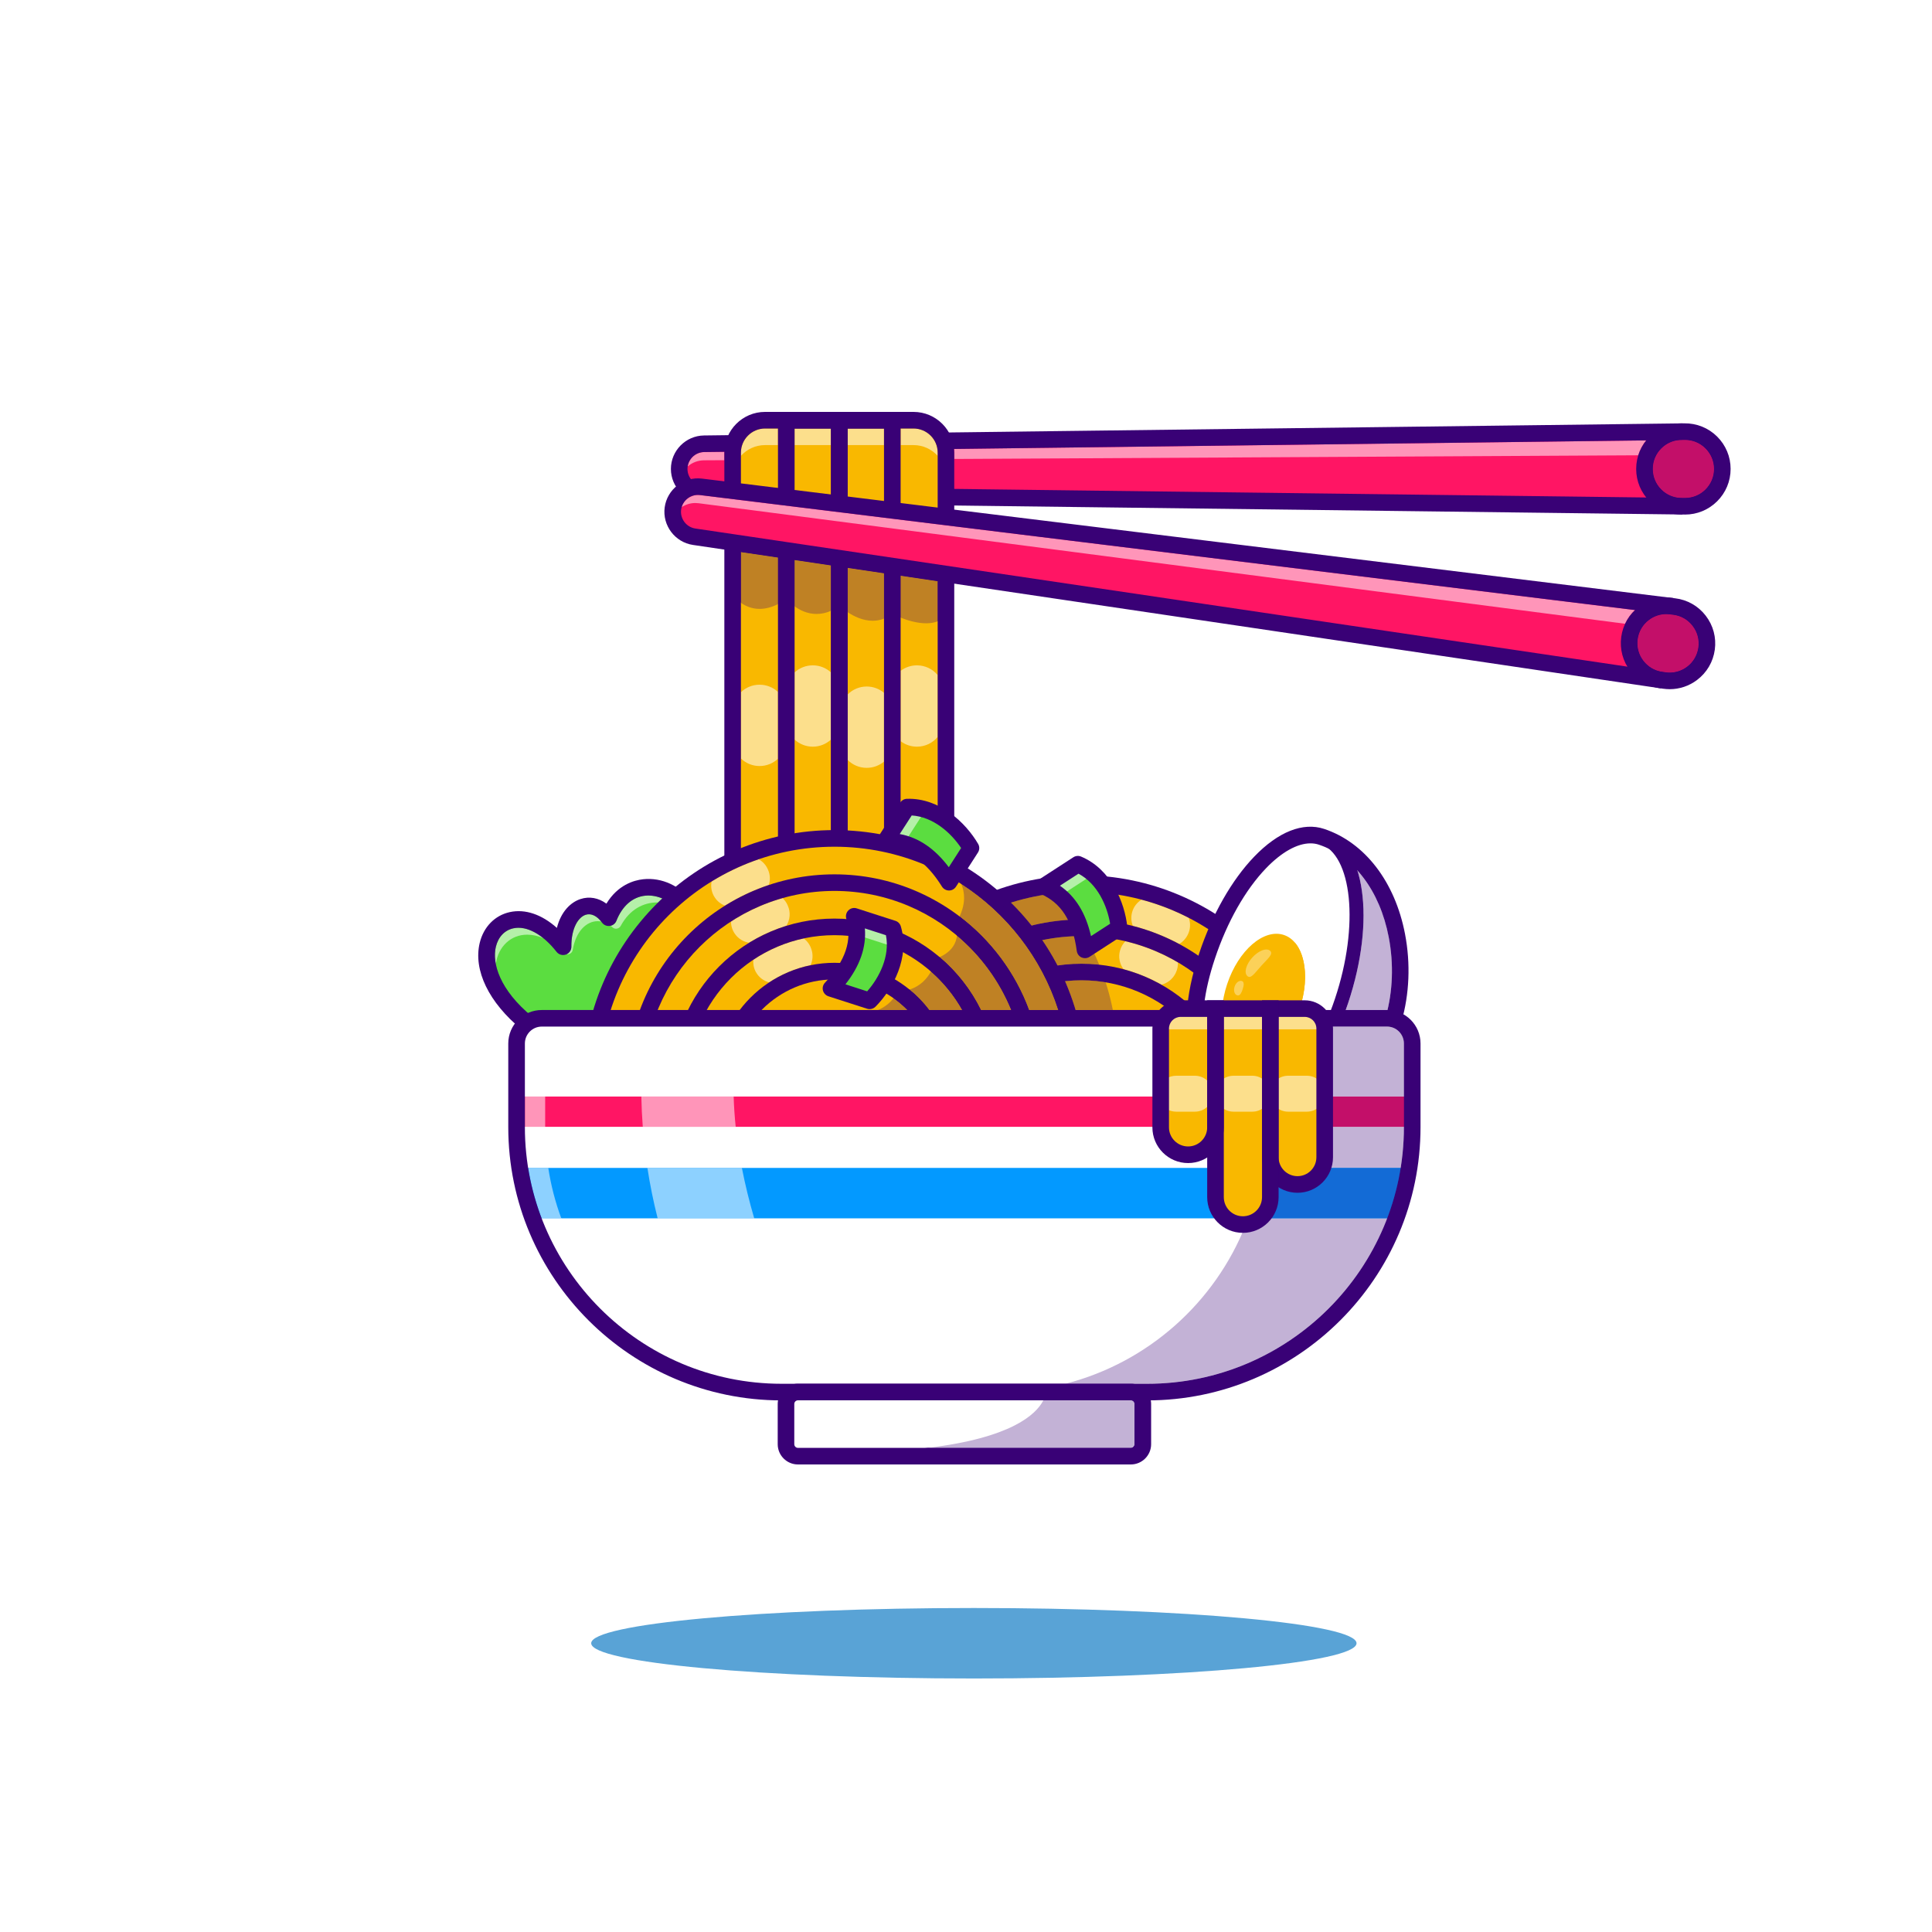 <svg width="50" height="50" viewBox="0 0 50 50" fill="none" xmlns="http://www.w3.org/2000/svg">
<path d="M0 50H50V5.7742e-06H0V50Z" fill="white"/>
<path d="M17.738 23.474C18.291 27.155 16.717 27.866 13.639 26.478C11.442 24.68 13.172 22.713 14.572 24.501C14.563 23.483 15.306 23.137 15.753 23.751C16.179 22.672 17.291 22.82 17.738 23.474" fill="#5BDD40"/>
<path d="M12.832 24.947C12.799 24.779 12.803 24.628 12.833 24.503C12.894 24.248 13.059 24.074 13.285 24.025C13.328 24.015 13.373 24.011 13.418 24.011C13.623 24.011 13.847 24.106 14.064 24.282C13.918 24.219 13.777 24.189 13.645 24.189C13.222 24.189 12.896 24.492 12.832 24.947V24.947ZM14.687 24.697C14.679 24.697 14.672 24.697 14.665 24.695C14.74 24.66 14.788 24.584 14.787 24.5C14.783 24.015 14.969 23.737 15.155 23.675C15.184 23.666 15.212 23.661 15.241 23.661C15.35 23.661 15.46 23.726 15.558 23.848C15.528 23.842 15.498 23.84 15.468 23.84C15.177 23.84 14.903 24.102 14.823 24.58C14.811 24.653 14.75 24.697 14.687 24.697ZM15.942 24.035C15.911 24.035 15.879 24.024 15.853 24.001C15.836 23.986 15.819 23.972 15.802 23.959C15.87 23.943 15.927 23.895 15.953 23.829C16.104 23.448 16.366 23.218 16.69 23.181C16.72 23.178 16.75 23.177 16.781 23.177C16.902 23.177 17.025 23.203 17.14 23.252C17.104 23.286 17.068 23.32 17.032 23.355C17.024 23.355 17.016 23.355 17.008 23.355C16.653 23.355 16.295 23.534 16.064 23.963C16.039 24.01 15.991 24.035 15.942 24.035" fill="#B5F0A9"/>
<path d="M13.639 26.693C13.591 26.693 13.543 26.677 13.503 26.644C12.652 25.948 12.245 25.109 12.415 24.402C12.515 23.988 12.806 23.69 13.194 23.605C13.594 23.518 14.022 23.666 14.412 24.014C14.521 23.584 14.776 23.348 15.021 23.268C15.252 23.191 15.489 23.236 15.694 23.386C15.988 22.903 16.401 22.782 16.642 22.755C17.13 22.7 17.63 22.935 17.916 23.353C17.983 23.451 17.958 23.584 17.86 23.651C17.762 23.718 17.629 23.693 17.561 23.595C17.367 23.311 17.017 23.145 16.69 23.181C16.366 23.218 16.104 23.448 15.953 23.829C15.924 23.902 15.858 23.953 15.78 23.963C15.703 23.973 15.626 23.94 15.58 23.877C15.452 23.702 15.298 23.628 15.155 23.675C14.969 23.737 14.783 24.015 14.787 24.5C14.788 24.591 14.73 24.674 14.644 24.704C14.557 24.734 14.461 24.706 14.404 24.634C14.047 24.178 13.629 23.95 13.285 24.025C13.059 24.074 12.894 24.248 12.833 24.503C12.732 24.922 12.927 25.617 13.775 26.312C13.867 26.387 13.88 26.522 13.805 26.614C13.763 26.666 13.701 26.693 13.639 26.693" fill="#390176"/>
<path d="M43.596 13.102L18.221 12.788C17.865 12.784 17.578 12.493 17.578 12.136C17.578 11.779 17.865 11.489 18.221 11.485L43.596 11.171C44.134 11.164 44.574 11.598 44.574 12.136C44.574 12.674 44.134 13.109 43.596 13.102Z" fill="#FF1564"/>
<path d="M17.797 12.072C17.828 11.864 18.008 11.701 18.224 11.699L18.745 11.692C18.745 11.7 18.745 11.707 18.745 11.714V11.91L18.22 11.913C18.058 11.914 17.911 11.973 17.797 12.072V12.072ZM24.696 11.878V11.714C24.696 11.682 24.695 11.65 24.692 11.619L42.604 11.397C42.511 11.513 42.441 11.644 42.397 11.783L24.696 11.878" fill="#FF95B9"/>
<path d="M43.598 12.887C43.602 12.887 43.605 12.887 43.608 12.887C43.807 12.887 43.994 12.811 44.135 12.671C44.279 12.528 44.359 12.339 44.359 12.136C44.359 11.934 44.279 11.744 44.135 11.602C43.994 11.462 43.807 11.385 43.608 11.385C43.605 11.385 43.602 11.385 43.598 11.385L18.224 11.699C17.986 11.702 17.792 11.898 17.792 12.136C17.792 12.374 17.986 12.57 18.224 12.573L43.598 12.887V12.887ZM43.608 13.317C43.603 13.317 43.598 13.316 43.593 13.316L18.219 13.003C17.747 12.997 17.363 12.608 17.363 12.136C17.363 11.664 17.747 11.276 18.219 11.27L43.593 10.956C43.909 10.952 44.211 11.073 44.437 11.296C44.663 11.52 44.788 11.818 44.788 12.136C44.788 12.454 44.663 12.752 44.437 12.976C44.214 13.196 43.92 13.317 43.608 13.317Z" fill="#390176"/>
<path d="M43.524 13.317C43.212 13.317 42.918 13.196 42.695 12.976C42.469 12.752 42.344 12.454 42.344 12.136C42.344 11.818 42.469 11.52 42.695 11.296C42.922 11.073 43.223 10.952 43.539 10.956L43.534 11.385C43.33 11.383 43.141 11.46 42.997 11.602C42.853 11.744 42.774 11.934 42.774 12.136C42.774 12.339 42.853 12.528 42.997 12.671C43.139 12.81 43.326 12.887 43.524 12.887C43.528 12.887 43.531 12.887 43.534 12.887L43.539 13.316C43.534 13.316 43.529 13.317 43.524 13.317Z" fill="#390176"/>
<path d="M43.608 12.887C43.605 12.887 43.601 12.887 43.598 12.887L43.475 12.886C43.295 12.874 43.127 12.799 42.997 12.671C42.853 12.528 42.773 12.339 42.773 12.136C42.773 11.934 42.853 11.744 42.997 11.602C43.127 11.474 43.293 11.398 43.474 11.387L43.598 11.385C43.601 11.385 43.605 11.385 43.608 11.385C43.807 11.385 43.994 11.462 44.135 11.602C44.279 11.744 44.359 11.934 44.359 12.136C44.359 12.339 44.279 12.528 44.135 12.671C43.994 12.811 43.807 12.887 43.608 12.887" fill="#C30F69"/>
<path d="M43.536 13.102L43.534 12.887C43.531 12.887 43.528 12.887 43.524 12.887C43.508 12.887 43.491 12.887 43.475 12.886L43.598 12.887C43.602 12.887 43.605 12.887 43.608 12.887C43.807 12.887 43.994 12.811 44.135 12.671C44.279 12.528 44.359 12.339 44.359 12.136C44.359 11.934 44.279 11.744 44.135 11.602C43.994 11.462 43.807 11.385 43.608 11.385C43.605 11.385 43.602 11.385 43.598 11.385L43.474 11.387C43.491 11.386 43.507 11.385 43.524 11.385C43.527 11.385 43.531 11.385 43.534 11.385L43.536 11.17C44.9 11.17 44.9 13.102 43.536 13.102Z" fill="#390176"/>
<path d="M43.525 13.102C42.992 13.102 42.559 12.67 42.559 12.136C42.559 11.602 42.992 11.171 43.525 11.171C43.529 11.171 43.533 11.171 43.537 11.171L43.534 11.385C43.531 11.385 43.527 11.385 43.524 11.385C43.507 11.385 43.491 11.386 43.474 11.387C43.293 11.399 43.127 11.474 42.997 11.602C42.853 11.744 42.774 11.934 42.774 12.136C42.774 12.339 42.853 12.528 42.997 12.671C43.127 12.799 43.295 12.874 43.475 12.886C43.492 12.887 43.508 12.887 43.525 12.887C43.528 12.887 43.531 12.887 43.534 12.887L43.537 13.102C43.533 13.102 43.529 13.102 43.525 13.102" fill="#390176"/>
<path d="M19.799 10.875H23.642C24.106 10.875 24.481 11.251 24.481 11.714V28.058C24.481 28.521 24.106 28.897 23.642 28.897H19.799C19.336 28.897 18.96 28.521 18.96 28.058V11.714C18.96 11.251 19.336 10.875 19.799 10.875Z" fill="#F9B800"/>
<path d="M19.658 19.825C19.47 19.825 19.3 19.751 19.175 19.63V17.914C19.3 17.794 19.47 17.72 19.658 17.72C19.842 17.72 20.009 17.791 20.134 17.907V19.637C20.009 19.753 19.842 19.825 19.658 19.825" fill="#FCDF8C"/>
<path d="M21.035 19.324C20.853 19.324 20.688 19.254 20.564 19.14V17.402C20.688 17.288 20.853 17.219 21.035 17.219C21.216 17.219 21.382 17.288 21.506 17.402V19.14C21.382 19.254 21.216 19.324 21.035 19.324Z" fill="#FCDF8C"/>
<path d="M22.43 19.872C22.237 19.872 22.062 19.794 21.936 19.666V17.973C22.062 17.846 22.237 17.767 22.43 17.767C22.601 17.767 22.757 17.828 22.878 17.93V19.71C22.757 19.811 22.601 19.872 22.43 19.872" fill="#FCDF8C"/>
<path d="M23.73 19.324C23.572 19.324 23.425 19.271 23.308 19.181V17.361C23.425 17.272 23.572 17.219 23.73 17.219C23.946 17.219 24.139 17.317 24.267 17.471V19.072C24.139 19.226 23.946 19.324 23.73 19.324" fill="#FCDF8C"/>
<path d="M19.175 11.798V11.714C19.175 11.37 19.455 11.09 19.799 11.09H20.134V11.519H19.8C19.551 11.519 19.328 11.627 19.175 11.798ZM24.267 11.798C24.113 11.627 23.89 11.519 23.642 11.519H23.308V11.09H23.642C23.987 11.09 24.267 11.37 24.267 11.714V11.798ZM22.878 11.519H21.936V11.09H22.878V11.519ZM21.506 11.519H20.564V11.09H21.506V11.519Z" fill="#FCDF8C"/>
<path d="M19.799 11.09C19.455 11.09 19.175 11.37 19.175 11.714V28.058C19.175 28.402 19.455 28.682 19.799 28.682H23.642C23.987 28.682 24.267 28.402 24.267 28.058V11.714C24.267 11.37 23.987 11.09 23.642 11.09H19.799ZM23.642 29.112H19.799C19.218 29.112 18.746 28.639 18.746 28.058V11.714C18.746 11.133 19.218 10.66 19.799 10.66H23.642C24.224 10.66 24.696 11.133 24.696 11.714V28.058C24.696 28.639 24.224 29.112 23.642 29.112" fill="#390176"/>
<path d="M20.564 28.682H21.506V11.09H20.564V28.682ZM21.936 29.112H20.134V10.66H21.936V29.112Z" fill="#390176"/>
<path d="M21.936 28.682H22.878V11.09H21.936V28.682ZM23.308 29.112H21.506V10.66H23.308V29.112Z" fill="#390176"/>
<path d="M34.283 29.162C34.283 32.634 31.459 35.458 27.987 35.458C26.237 35.458 24.652 34.74 23.509 33.583C22.386 32.446 21.691 30.883 21.691 29.162C21.691 25.992 24.047 23.361 27.099 22.929C27.389 22.887 27.685 22.866 27.987 22.866C31.459 22.866 34.283 25.69 34.283 29.162Z" fill="#F9B800"/>
<path d="M30.518 24.431C30.142 24.23 29.741 24.072 29.319 23.963C29.274 23.853 29.265 23.727 29.3 23.604C29.34 23.463 29.43 23.352 29.544 23.283C29.971 23.396 30.38 23.555 30.765 23.753C30.815 23.89 30.811 24.046 30.741 24.187L30.735 24.198C30.685 24.299 30.608 24.378 30.518 24.431" fill="#FCDF8C"/>
<path d="M30.057 25.484C29.752 25.312 29.424 25.177 29.079 25.084C28.976 24.949 28.937 24.77 28.987 24.596C29.014 24.503 29.063 24.422 29.126 24.358C29.61 24.473 30.067 24.659 30.485 24.905C30.489 24.997 30.471 25.091 30.428 25.179L30.422 25.191C30.346 25.343 30.21 25.446 30.057 25.484Z" fill="#FCDF8C"/>
<path d="M28.8 26.138H27.837C27.761 25.883 27.67 25.634 27.564 25.393C27.703 25.378 27.844 25.37 27.987 25.37C28.201 25.37 28.411 25.388 28.615 25.422C28.632 25.477 28.649 25.531 28.665 25.587C28.718 25.767 28.763 25.951 28.8 26.138V26.138ZM27.369 24.986C27.25 24.759 27.119 24.54 26.975 24.33C27.302 24.261 27.64 24.225 27.987 24.225C27.996 24.225 28.005 24.225 28.014 24.225C28.041 24.339 28.063 24.459 28.08 24.582L28.227 24.487C28.307 24.643 28.381 24.803 28.448 24.966C28.296 24.949 28.143 24.941 27.987 24.941C27.777 24.941 27.571 24.956 27.369 24.986V24.986ZM26.697 23.953C26.532 23.744 26.354 23.546 26.165 23.36C26.524 23.247 26.897 23.166 27.281 23.121C27.475 23.334 27.654 23.561 27.817 23.799C27.432 23.811 27.058 23.863 26.697 23.953" fill="#BF8124"/>
<path d="M27.987 23.081C24.634 23.081 21.906 25.809 21.906 29.162C21.906 32.515 24.634 35.243 27.987 35.243C31.34 35.243 34.068 32.515 34.068 29.162C34.068 25.809 31.34 23.081 27.987 23.081V23.081ZM27.987 35.672C24.397 35.672 21.477 32.752 21.477 29.162C21.477 25.572 24.397 22.651 27.987 22.651C31.577 22.651 34.498 25.572 34.498 29.162C34.498 32.752 31.577 35.672 27.987 35.672Z" fill="#390176"/>
<path d="M27.987 24.226C25.265 24.226 23.051 26.44 23.051 29.162C23.051 31.884 25.265 34.099 27.987 34.099C30.709 34.099 32.924 31.884 32.924 29.162C32.924 26.44 30.709 24.226 27.987 24.226ZM27.987 34.528C25.029 34.528 22.622 32.121 22.622 29.162C22.622 26.203 25.029 23.796 27.987 23.796C30.946 23.796 33.353 26.203 33.353 29.162C33.353 32.121 30.946 34.528 27.987 34.528" fill="#390176"/>
<path d="M27.987 25.37C25.896 25.37 24.195 27.071 24.195 29.162C24.195 31.253 25.896 32.954 27.987 32.954C30.078 32.954 31.779 31.253 31.779 29.162C31.779 27.071 30.078 25.37 27.987 25.37ZM27.987 33.383C25.66 33.383 23.766 31.49 23.766 29.162C23.766 26.834 25.66 24.941 27.987 24.941C30.315 24.941 32.208 26.834 32.208 29.162C32.208 31.49 30.315 33.383 27.987 33.383Z" fill="#390176"/>
<path d="M27.892 27.994C27.892 31.466 25.067 34.29 21.596 34.29C18.124 34.29 15.3 31.466 15.3 27.994C15.3 24.522 18.124 21.698 21.596 21.698C22.636 21.698 23.616 21.952 24.482 22.399L24.483 22.4C25.997 23.184 27.154 24.566 27.64 26.231C27.804 26.79 27.892 27.382 27.892 27.994Z" fill="#F9B800"/>
<path d="M18.763 23.439C18.661 23.4 18.57 23.331 18.504 23.235C18.414 23.106 18.388 22.953 18.417 22.812C18.797 22.577 19.205 22.384 19.635 22.237C19.735 22.293 19.819 22.38 19.87 22.494L19.875 22.505C19.933 22.636 19.938 22.777 19.897 22.904C19.496 23.038 19.116 23.218 18.763 23.439" fill="#FCDF8C"/>
<path d="M19.388 24.398C19.242 24.375 19.106 24.295 19.017 24.165C18.949 24.068 18.918 23.957 18.919 23.848C19.326 23.584 19.775 23.378 20.253 23.243C20.306 23.292 20.351 23.353 20.382 23.423L20.387 23.435C20.467 23.612 20.446 23.808 20.35 23.96C20.009 24.066 19.686 24.214 19.388 24.398" fill="#FCDF8C"/>
<path d="M19.906 25.424C19.763 25.387 19.637 25.293 19.561 25.155C19.506 25.054 19.486 24.944 19.496 24.838C19.886 24.578 20.326 24.388 20.799 24.286C20.888 24.352 20.959 24.445 20.996 24.558L21 24.57C21.047 24.71 21.034 24.856 20.976 24.98C20.588 25.06 20.226 25.213 19.906 25.424Z" fill="#FCDF8C"/>
<path d="M21.596 21.913C18.243 21.913 15.515 24.64 15.515 27.994C15.515 31.347 18.243 34.075 21.596 34.075C24.949 34.075 27.677 31.347 27.677 27.994C27.677 24.64 24.949 21.913 21.596 21.913ZM21.596 34.504C18.006 34.504 15.085 31.584 15.085 27.994C15.085 24.404 18.006 21.483 21.596 21.483C25.186 21.483 28.106 24.404 28.106 27.994C28.106 31.584 25.186 34.504 21.596 34.504" fill="#390176"/>
<path d="M21.596 23.057C18.874 23.057 16.659 25.272 16.659 27.994C16.659 30.716 18.874 32.93 21.596 32.93C24.318 32.93 26.532 30.716 26.532 27.994C26.532 25.272 24.318 23.057 21.596 23.057ZM21.596 33.36C18.637 33.36 16.23 30.953 16.23 27.994C16.23 25.035 18.637 22.628 21.596 22.628C24.555 22.628 26.962 25.035 26.962 27.994C26.962 30.953 24.555 33.36 21.596 33.36" fill="#390176"/>
<path d="M21.596 24.202C19.505 24.202 17.804 25.903 17.804 27.994C17.804 30.085 19.505 31.786 21.596 31.786C23.686 31.786 25.387 30.085 25.387 27.994C25.387 25.903 23.686 24.202 21.596 24.202ZM21.596 32.215C19.268 32.215 17.375 30.321 17.375 27.994C17.375 25.666 19.268 23.773 21.596 23.773C23.923 23.773 25.817 25.666 25.817 27.994C25.817 30.321 23.923 32.215 21.596 32.215" fill="#390176"/>
<path d="M21.596 25.347C20.136 25.347 18.949 26.534 18.949 27.994C18.949 29.453 20.136 30.641 21.596 30.641C23.056 30.641 24.243 29.453 24.243 27.994C24.243 26.534 23.056 25.347 21.596 25.347ZM21.596 31.07C19.9 31.07 18.52 29.69 18.52 27.994C18.52 26.297 19.9 24.917 21.596 24.917C23.292 24.917 24.672 26.297 24.672 27.994C24.672 29.69 23.292 31.07 21.596 31.07" fill="#390176"/>
<path d="M34.203 21.657C33.242 21.336 31.915 22.715 31.239 24.737C30.564 26.761 31.036 27.939 31.998 28.26C36.864 30.084 37.459 22.744 34.203 21.657Z" fill="white"/>
<path d="M35.909 26.139C35.904 26.139 35.9 26.139 35.896 26.139H34.827C34.849 26.079 34.87 26.018 34.89 25.957C35.332 24.632 35.397 23.378 35.13 22.527C35.523 22.962 35.807 23.556 35.941 24.252C36.065 24.9 36.047 25.552 35.909 26.139" fill="#C3B2D6"/>
<path d="M33.915 21.826C33.575 21.826 33.17 22.05 32.768 22.467C32.23 23.026 31.759 23.857 31.443 24.805C30.87 26.52 31.103 27.735 32.066 28.057L32.073 28.059C33.244 28.498 34.241 28.41 34.959 27.805C35.815 27.084 36.209 25.656 35.94 24.252C35.711 23.056 35.036 22.162 34.135 21.861C34.066 21.837 33.992 21.826 33.915 21.826V21.826ZM33.446 28.766C33.009 28.766 32.505 28.679 31.926 28.462C30.988 28.147 30.262 26.985 31.036 24.669C31.372 23.662 31.878 22.774 32.459 22.17C33.079 21.525 33.722 21.27 34.271 21.453C35.322 21.804 36.103 22.82 36.362 24.172C36.659 25.723 36.206 27.315 35.235 28.134C34.852 28.457 34.27 28.766 33.446 28.766" fill="#390176"/>
<path d="M32.467 28.517C32.292 28.517 32.116 28.488 31.941 28.43L32.054 28.09C32.495 28.238 32.945 28.144 33.355 27.819C33.832 27.441 34.245 26.758 34.55 25.844C35.183 23.951 34.998 22.111 34.146 21.826L34.259 21.487C35.331 21.845 35.607 23.808 34.89 25.957C34.558 26.951 34.116 27.672 33.577 28.099C33.227 28.377 32.85 28.517 32.467 28.517" fill="#390176"/>
<path d="M32.169 27.364C32.687 27.537 33.344 26.969 33.637 26.094C33.929 25.22 33.745 24.37 33.227 24.197C32.708 24.024 32.051 24.592 31.759 25.467C31.466 26.342 31.65 27.191 32.169 27.364Z" fill="#F9B800"/>
<path d="M32.169 27.364C32.687 27.537 33.344 26.969 33.636 26.095C33.866 25.407 33.801 24.736 33.512 24.396C33.554 24.713 33.517 25.09 33.39 25.471C33.098 26.346 32.44 26.915 31.922 26.741C31.81 26.704 31.715 26.637 31.636 26.544C31.69 26.954 31.877 27.267 32.169 27.364" fill="#F9B800"/>
<path d="M32.333 25.283C32.315 25.283 32.298 25.276 32.282 25.261C32.189 25.177 32.245 24.963 32.408 24.782C32.527 24.651 32.669 24.573 32.773 24.573C32.812 24.573 32.846 24.584 32.871 24.607C32.964 24.691 32.805 24.813 32.643 24.994C32.509 25.142 32.414 25.283 32.333 25.283Z" fill="#FBD159"/>
<path d="M32.04 25.762C32.032 25.762 32.024 25.761 32.015 25.758C31.946 25.735 31.918 25.634 31.952 25.532C31.981 25.444 32.047 25.384 32.109 25.384C32.119 25.384 32.129 25.385 32.138 25.388C32.207 25.411 32.192 25.506 32.158 25.608C32.128 25.697 32.094 25.762 32.04 25.762Z" fill="#FBD159"/>
<path d="M36.548 27.005V29.169C36.548 29.528 36.52 29.881 36.467 30.225C36.398 30.676 36.284 31.113 36.13 31.53C35.169 34.154 32.647 36.027 29.69 36.027H20.227C17.27 36.027 14.748 34.154 13.787 31.53C13.633 31.113 13.519 30.676 13.45 30.225C13.397 29.881 13.369 29.528 13.369 29.169V27.005C13.369 26.645 13.661 26.353 14.021 26.353H35.895C36.256 26.353 36.548 26.645 36.548 27.005" fill="white"/>
<path d="M13.369 29.162H36.548V28.378H13.369V29.162Z" fill="#FF1564"/>
<path d="M36.467 30.225C36.398 30.676 36.284 31.113 36.13 31.53H13.787C13.633 31.113 13.52 30.676 13.45 30.225H36.467" fill="#0399FF"/>
<path d="M18.628 35.618C16.508 35.092 14.786 33.544 14.017 31.53H14.527C15.221 33.425 16.729 34.929 18.628 35.618ZM14.19 30.225H13.668C13.613 29.881 13.584 29.528 13.584 29.169V29.162H14.109V29.169C14.109 29.528 14.136 29.881 14.19 30.225V30.225ZM14.109 28.378H13.584V27.006C13.584 26.764 13.78 26.568 14.022 26.568H14.277C14.172 26.684 14.109 26.837 14.109 27.005V28.378" fill="white"/>
<path d="M13.584 29.162H14.109V28.378H13.584V29.162Z" fill="#FF95B9"/>
<path d="M14.526 31.53H14.017C13.858 31.113 13.74 30.677 13.668 30.225H14.189C14.258 30.676 14.372 31.113 14.526 31.53Z" fill="#8DD1FF"/>
<path d="M29.69 35.812H29.312C29.297 35.811 29.282 35.81 29.266 35.81H27.579C29.713 35.261 31.445 33.709 32.243 31.688C32.384 31.672 32.513 31.616 32.617 31.53H35.9C34.946 34.031 32.522 35.812 29.69 35.812ZM36.25 30.225H34.227C34.263 30.14 34.283 30.048 34.283 29.951V29.162H36.334V29.169C36.334 29.528 36.305 29.881 36.25 30.225V30.225ZM32.931 30.225H32.876V29.951C32.876 30.048 32.895 30.14 32.931 30.225ZM36.334 28.378H34.283V28.378C34.287 28.354 34.289 28.33 34.289 28.305C34.289 28.28 34.287 28.256 34.283 28.232V26.639V26.568H35.896C36.137 26.568 36.334 26.764 36.334 27.006V28.378" fill="#C3B2D6"/>
<path d="M34.283 29.162H36.334V28.378H34.283V29.162Z" fill="#C30F69"/>
<path d="M35.9 31.53H32.617C32.775 31.4 32.876 31.203 32.876 30.982V30.225H32.931C33.038 30.477 33.288 30.654 33.579 30.654C33.871 30.654 34.121 30.477 34.227 30.225H36.25C36.177 30.677 36.059 31.113 35.9 31.53" fill="#136BD6"/>
<path d="M14.021 26.568C13.78 26.568 13.584 26.764 13.584 27.006V29.169C13.584 32.832 16.564 35.812 20.227 35.812H29.69C33.353 35.812 36.333 32.832 36.333 29.169V27.006C36.333 26.764 36.137 26.568 35.896 26.568H14.021ZM29.69 36.242H20.227C16.327 36.242 13.154 33.069 13.154 29.169V27.006C13.154 26.527 13.543 26.139 14.021 26.139H35.896C36.374 26.139 36.763 26.527 36.763 27.006V29.169C36.763 33.069 33.59 36.242 29.69 36.242Z" fill="#390176"/>
<path d="M29.267 37.685H20.651C20.48 37.685 20.341 37.547 20.341 37.376V36.335C20.341 36.164 20.48 36.025 20.651 36.025H29.267C29.438 36.025 29.576 36.164 29.576 36.335V37.376C29.576 37.547 29.438 37.685 29.267 37.685Z" fill="white"/>
<path d="M20.651 36.24C20.599 36.24 20.556 36.282 20.556 36.335V37.376C20.556 37.428 20.599 37.471 20.651 37.471H29.266C29.319 37.471 29.361 37.428 29.361 37.376V36.335C29.361 36.282 29.319 36.24 29.266 36.24H20.651ZM29.266 37.9H20.651C20.362 37.9 20.127 37.665 20.127 37.376V36.335C20.127 36.046 20.362 35.81 20.651 35.81H29.266C29.555 35.81 29.791 36.046 29.791 36.335V37.376C29.791 37.665 29.555 37.9 29.266 37.9Z" fill="#390176"/>
<path d="M31.457 26.102V29.176C31.457 29.567 31.14 29.885 30.748 29.885C30.356 29.885 30.039 29.567 30.039 29.176V26.102H31.457Z" fill="#F9B800"/>
<path d="M34.283 26.102V29.95C34.283 30.339 33.968 30.654 33.58 30.654C33.191 30.654 32.876 30.339 32.876 29.95V26.102H34.283" fill="#F9B800"/>
<path d="M32.876 26.102V30.982C32.876 31.374 32.558 31.691 32.166 31.691C31.775 31.691 31.457 31.374 31.457 30.982V26.102H32.876Z" fill="#F9B800"/>
<path d="M30.039 26.639H31.457V26.102H30.039V26.639Z" fill="#FCDF8C"/>
<path d="M34.283 26.639H32.876V26.102H34.283V26.139V26.568V26.639Z" fill="#FCDF8C"/>
<path d="M31.457 26.639H32.876V26.102H31.457V26.639Z" fill="#FCDF8C"/>
<path d="M32.411 28.77H31.922C31.665 28.77 31.457 28.562 31.457 28.305C31.457 28.048 31.665 27.84 31.922 27.84H32.411C32.65 27.84 32.847 28.021 32.873 28.253C32.871 28.27 32.87 28.288 32.87 28.305C32.87 28.323 32.871 28.34 32.873 28.357C32.847 28.589 32.65 28.77 32.411 28.77Z" fill="#FCDF8C"/>
<path d="M34.283 28.378V28.232C34.287 28.256 34.289 28.28 34.289 28.305C34.289 28.33 34.287 28.354 34.283 28.378Z" fill="#E4DCED"/>
<path d="M33.824 28.77H33.335C33.103 28.77 32.911 28.6 32.876 28.378V28.305V28.232C32.911 28.01 33.103 27.84 33.335 27.84H33.824C34.056 27.84 34.248 28.01 34.283 28.232V28.378C34.248 28.6 34.056 28.77 33.824 28.77Z" fill="#FCDF8C"/>
<path d="M32.876 28.378C32.875 28.371 32.874 28.364 32.873 28.357C32.875 28.34 32.876 28.323 32.876 28.305V28.378ZM32.876 28.305C32.876 28.287 32.875 28.27 32.873 28.253C32.874 28.246 32.875 28.239 32.876 28.232V28.305Z" fill="#FCDF8C"/>
<path d="M32.873 28.357C32.871 28.34 32.87 28.323 32.87 28.305C32.87 28.288 32.871 28.27 32.873 28.253C32.875 28.27 32.876 28.288 32.876 28.305C32.876 28.323 32.875 28.34 32.873 28.357Z" fill="#FEF1CB"/>
<path d="M30.038 28.378H29.978C29.975 28.355 29.973 28.33 29.973 28.305C29.973 28.218 29.997 28.136 30.038 28.067V28.378" fill="white"/>
<path d="M30.038 28.544C30.008 28.494 29.988 28.438 29.978 28.378H30.038V28.544Z" fill="#FF95B9"/>
<path d="M30.926 28.77H30.438C30.268 28.77 30.12 28.679 30.039 28.544V28.378V28.067C30.12 27.931 30.268 27.84 30.438 27.84H30.926C31.183 27.84 31.391 28.048 31.391 28.305C31.391 28.562 31.183 28.77 30.926 28.77" fill="#FCDF8C"/>
<path d="M30.555 26.317C30.389 26.317 30.253 26.453 30.253 26.619V29.176C30.253 29.448 30.475 29.67 30.748 29.67C31.021 29.67 31.242 29.448 31.242 29.176V26.317H30.555ZM30.748 30.1C30.238 30.1 29.824 29.685 29.824 29.176V26.619C29.824 26.216 30.152 25.888 30.555 25.888H31.672V29.176C31.672 29.685 31.257 30.1 30.748 30.1Z" fill="#390176"/>
<path d="M33.09 26.317V29.95C33.09 30.22 33.31 30.439 33.579 30.439C33.849 30.439 34.068 30.22 34.068 29.95V26.619C34.068 26.453 33.933 26.317 33.766 26.317H33.09ZM33.579 30.869C33.073 30.869 32.661 30.457 32.661 29.95V25.888H33.766C34.169 25.888 34.498 26.216 34.498 26.619V29.95C34.498 30.457 34.086 30.869 33.579 30.869Z" fill="#390176"/>
<path d="M31.672 26.317V30.982C31.672 31.255 31.893 31.477 32.166 31.477C32.439 31.477 32.661 31.255 32.661 30.982V26.317H31.672ZM32.166 31.906C31.657 31.906 31.242 31.491 31.242 30.982V25.888H33.09V30.982C33.09 31.491 32.676 31.906 32.166 31.906" fill="#390176"/>
<path d="M17.337 32.604C17.217 32.248 17.111 31.89 17.02 31.53H19.519C19.584 31.756 19.655 31.983 19.732 32.211L17.337 32.604ZM19.2 30.225H16.755C16.701 29.873 16.661 29.518 16.635 29.162H19.04C19.076 29.513 19.13 29.868 19.2 30.225V30.225ZM18.986 28.378H16.598C16.596 28.281 16.595 28.183 16.595 28.086L18.99 27.692C18.98 27.92 18.98 28.148 18.986 28.378" fill="white"/>
<path d="M19.04 29.162H16.635C16.615 28.902 16.603 28.641 16.598 28.378H18.987C18.995 28.638 19.012 28.899 19.04 29.162Z" fill="#FF95B9"/>
<path d="M19.519 31.53H17.02C16.91 31.098 16.822 30.663 16.755 30.225H19.2C19.284 30.657 19.391 31.092 19.519 31.53Z" fill="#8DD1FF"/>
<path d="M27.388 26.138H26.631C26.273 25.169 25.643 24.331 24.833 23.717C24.996 23.372 24.968 23.09 24.878 22.876C26.053 23.633 26.953 24.783 27.388 26.138ZM26.171 26.138H25.387C25.128 25.611 24.762 25.146 24.318 24.77C24.649 24.62 24.748 24.394 24.765 24.212C25.378 24.726 25.865 25.386 26.171 26.138ZM24.902 26.138H24.049C23.9 25.942 23.728 25.764 23.537 25.609C23.824 25.522 23.995 25.321 24.093 25.143C24.416 25.426 24.69 25.762 24.902 26.138ZM23.482 26.138H22.727C22.918 26.056 23.046 25.935 23.126 25.834C23.253 25.925 23.373 26.027 23.482 26.138" fill="#BF8124"/>
<path d="M27.613 26.138H27.388C26.953 24.783 26.053 23.633 24.878 22.876C24.832 22.767 24.769 22.675 24.707 22.602L24.745 22.544C26.103 23.331 27.141 24.612 27.613 26.138Z" fill="#390176"/>
<path d="M26.631 26.138H26.171C25.864 25.386 25.378 24.726 24.765 24.212C24.782 24.041 24.727 23.907 24.727 23.907C24.769 23.841 24.804 23.778 24.833 23.717C25.642 24.331 26.273 25.169 26.631 26.138" fill="#390176"/>
<path d="M25.387 26.138H24.902C24.69 25.762 24.416 25.426 24.093 25.143C24.191 24.966 24.219 24.81 24.219 24.81C24.254 24.798 24.287 24.784 24.318 24.77C24.762 25.146 25.128 25.611 25.387 26.138Z" fill="#390176"/>
<path d="M24.049 26.138H23.483C23.373 26.027 23.254 25.925 23.126 25.834C23.207 25.733 23.239 25.652 23.239 25.652C23.35 25.651 23.449 25.635 23.537 25.609C23.728 25.764 23.9 25.942 24.049 26.138Z" fill="#390176"/>
<path d="M27.64 26.231H22.335C22.489 26.22 22.619 26.186 22.728 26.139H23.483H24.049H24.902H25.387H26.171H26.631H27.388H27.613C27.622 26.169 27.631 26.2 27.64 26.231Z" fill="#390176"/>
<path d="M43.068 17.61L17.966 13.891C17.613 13.838 17.367 13.512 17.415 13.158C17.463 12.805 17.787 12.555 18.141 12.599L43.327 15.697C43.861 15.762 44.239 16.252 44.166 16.785C44.094 17.318 43.6 17.689 43.068 17.61" fill="#FF1564"/>
<path d="M42.057 16.143L18.082 13.024C18.053 13.02 18.024 13.018 17.996 13.018C17.866 13.018 17.745 13.057 17.641 13.124C17.695 12.939 17.868 12.809 18.061 12.809C18.079 12.809 18.097 12.81 18.114 12.812L42.314 15.788C42.206 15.89 42.119 16.01 42.057 16.143Z" fill="#FF95B9"/>
<path d="M43.099 17.398C43.299 17.428 43.498 17.377 43.66 17.256C43.822 17.134 43.926 16.957 43.953 16.756C43.981 16.555 43.928 16.357 43.804 16.196C43.68 16.036 43.502 15.934 43.301 15.91L18.114 12.812C17.878 12.783 17.66 12.951 17.628 13.187C17.596 13.423 17.761 13.644 17.997 13.678L43.099 17.398V17.398ZM43.212 17.836C43.154 17.836 43.095 17.831 43.036 17.823L17.934 14.103C17.467 14.034 17.139 13.597 17.202 13.13C17.266 12.662 17.698 12.328 18.167 12.386L43.353 15.484C43.669 15.522 43.95 15.682 44.144 15.934C44.338 16.186 44.422 16.498 44.379 16.814C44.336 17.129 44.172 17.408 43.918 17.599C43.712 17.754 43.466 17.836 43.212 17.836" fill="#390176"/>
<path d="M42.983 17.815C42.667 17.777 42.386 17.617 42.192 17.365C41.998 17.113 41.915 16.8 41.957 16.485C42 16.17 42.164 15.891 42.418 15.7C42.672 15.509 42.986 15.43 43.3 15.476L43.237 15.901C43.037 15.871 42.837 15.922 42.676 16.044C42.514 16.165 42.41 16.342 42.383 16.543C42.355 16.744 42.409 16.942 42.532 17.102C42.656 17.263 42.834 17.365 43.035 17.389L42.983 17.815" fill="#390176"/>
<path d="M43.211 17.406C43.174 17.406 43.137 17.404 43.099 17.398L42.977 17.38C42.8 17.344 42.644 17.247 42.532 17.102C42.409 16.942 42.356 16.744 42.383 16.543C42.41 16.342 42.514 16.165 42.676 16.044C42.808 15.944 42.964 15.893 43.126 15.893C43.144 15.893 43.162 15.893 43.18 15.895L43.301 15.909C43.502 15.934 43.681 16.036 43.804 16.196C43.928 16.357 43.981 16.555 43.954 16.756C43.927 16.956 43.822 17.134 43.661 17.256C43.529 17.354 43.373 17.406 43.211 17.406" fill="#C30F69"/>
<path d="M43.187 17.615C43.13 17.615 43.071 17.611 43.009 17.603L43.035 17.39C43.016 17.387 42.996 17.384 42.977 17.38L43.099 17.398C43.136 17.404 43.174 17.407 43.211 17.407C43.372 17.407 43.529 17.355 43.661 17.256C43.822 17.134 43.926 16.957 43.954 16.756C43.981 16.556 43.928 16.357 43.804 16.197C43.681 16.036 43.502 15.934 43.301 15.91L43.18 15.895C43.199 15.896 43.218 15.898 43.237 15.901L43.269 15.689C44.558 15.864 44.38 17.615 43.187 17.615" fill="#390176"/>
<path d="M43.009 17.602C42.475 17.537 42.098 17.047 42.17 16.514C42.236 16.029 42.651 15.678 43.126 15.678C43.173 15.678 43.221 15.682 43.269 15.689L43.237 15.901C43.218 15.898 43.199 15.896 43.179 15.895C43.161 15.893 43.143 15.893 43.126 15.893C42.964 15.893 42.807 15.945 42.676 16.044C42.514 16.165 42.41 16.343 42.383 16.543C42.355 16.744 42.409 16.942 42.532 17.103C42.644 17.247 42.8 17.344 42.977 17.38C42.996 17.384 43.016 17.387 43.035 17.39L43.009 17.602" fill="#390176"/>
<path d="M23.97 16.131C23.73 16.131 23.479 16.052 23.308 15.985V14.899L24.267 15.041V16.08C24.175 16.116 24.073 16.131 23.97 16.131ZM22.584 16.065C22.326 16.065 22.092 15.947 21.936 15.842V14.696L22.878 14.836V16.01C22.779 16.049 22.68 16.065 22.584 16.065V16.065ZM21.132 15.889C20.894 15.889 20.699 15.79 20.564 15.693V14.493L21.506 14.633V15.809C21.373 15.866 21.248 15.889 21.132 15.889V15.889ZM19.658 15.758C19.459 15.758 19.297 15.687 19.175 15.601V14.287L20.134 14.429V15.635C19.957 15.723 19.798 15.758 19.658 15.758" fill="#BF8124"/>
<path d="M24.267 16.08V15.042L24.428 15.065V15.986C24.379 16.027 24.325 16.058 24.267 16.08V16.08ZM19.175 15.601C18.981 15.464 18.883 15.288 18.883 15.288L18.949 14.254L19.175 14.287V15.601" fill="#390176"/>
<path d="M20.564 15.693C20.431 15.598 20.356 15.503 20.356 15.503C20.279 15.556 20.205 15.6 20.134 15.635V14.429L20.564 14.493V15.693Z" fill="#390176"/>
<path d="M22.878 16.01V14.836L23.308 14.899V15.985C23.177 15.934 23.093 15.889 23.093 15.889C23.022 15.942 22.95 15.982 22.878 16.01V16.01ZM21.936 15.842C21.809 15.758 21.733 15.681 21.733 15.681C21.655 15.735 21.579 15.777 21.506 15.808V14.632L21.936 14.696V15.842" fill="#390176"/>
<path d="M24.428 15.065L24.267 15.042L23.307 14.899L22.878 14.836L21.935 14.696L21.506 14.633L20.563 14.493L20.134 14.429L19.175 14.287L18.949 14.254L18.96 14.085L24.428 14.895V15.065" fill="#390176"/>
<path d="M22.506 25.902L21.506 25.579C22.04 25.01 22.304 24.398 22.108 23.713L23.107 24.035C23.308 24.713 22.959 25.446 22.506 25.902Z" fill="#5BDD40"/>
<path d="M23.113 24.054C23.112 24.054 23.113 24.054 23.112 24.054C23.111 24.048 23.109 24.042 23.107 24.035H23.107C23.109 24.042 23.111 24.048 23.113 24.054Z" fill="#FCDF8C"/>
<path d="M23.148 24.221C23.14 24.165 23.128 24.11 23.113 24.055C23.113 24.055 23.113 24.055 23.113 24.055C23.128 24.11 23.14 24.165 23.148 24.221Z" fill="#A68CC1"/>
<path d="M22.131 23.806H22.131C22.124 23.775 22.116 23.744 22.107 23.713L22.108 23.713C22.116 23.744 22.124 23.775 22.131 23.806Z" fill="#FCDF8C"/>
<path d="M22.172 24.142C22.171 24.032 22.157 23.92 22.131 23.807H22.132C22.157 23.92 22.171 24.032 22.172 24.142" fill="#A68CC1"/>
<path d="M23.157 24.596C23.151 24.565 23.143 24.535 23.134 24.504L22.172 24.194C22.173 24.177 22.173 24.159 22.172 24.142C22.171 24.032 22.158 23.92 22.132 23.806C22.125 23.776 22.117 23.744 22.108 23.713L23.107 24.035C23.109 24.042 23.111 24.048 23.113 24.054C23.128 24.11 23.14 24.165 23.148 24.221C23.168 24.345 23.17 24.471 23.157 24.596" fill="#B5F0A9"/>
<path d="M21.88 25.474L22.442 25.656C22.757 25.298 23.036 24.747 22.928 24.203L22.383 24.027C22.422 24.517 22.256 24.995 21.88 25.474V25.474ZM22.506 26.116C22.484 26.116 22.461 26.113 22.44 26.106L21.44 25.784C21.37 25.761 21.317 25.704 21.298 25.633C21.28 25.562 21.299 25.486 21.35 25.433C21.887 24.86 22.062 24.332 21.901 23.772C21.88 23.696 21.901 23.614 21.958 23.559C22.015 23.503 22.098 23.484 22.174 23.509L23.173 23.831C23.241 23.852 23.293 23.906 23.313 23.974C23.552 24.782 23.109 25.599 22.658 26.053C22.617 26.094 22.562 26.116 22.506 26.116" fill="#390176"/>
<path d="M28.961 24.012L28.08 24.582C27.976 23.809 27.668 23.218 27.013 22.936L27.894 22.366C28.547 22.639 28.894 23.373 28.961 24.012Z" fill="#5BDD40"/>
<path d="M27.388 23.159C27.369 23.144 27.35 23.13 27.331 23.116C27.331 23.116 27.331 23.116 27.331 23.116C27.35 23.13 27.369 23.144 27.388 23.159" fill="#FCDF8C"/>
<path d="M27.331 23.116C27.236 23.047 27.13 22.987 27.013 22.937H27.013C27.13 22.987 27.236 23.047 27.331 23.116C27.331 23.116 27.331 23.116 27.331 23.116Z" fill="#A68CC1"/>
<path d="M28.082 22.461C28.082 22.461 28.081 22.461 28.081 22.461C28.081 22.461 28.082 22.461 28.082 22.461ZM28.079 22.46C28.078 22.459 28.078 22.459 28.077 22.459C28.078 22.459 28.078 22.459 28.079 22.46ZM28.076 22.458C28.018 22.423 27.958 22.392 27.895 22.366H27.895C27.958 22.392 28.018 22.423 28.076 22.458Z" fill="#BAF5FF"/>
<path d="M27.427 23.191C27.414 23.18 27.401 23.169 27.388 23.159C27.369 23.144 27.351 23.13 27.331 23.116C27.236 23.047 27.13 22.987 27.014 22.937L27.895 22.366C27.958 22.392 28.019 22.423 28.076 22.458C28.077 22.458 28.077 22.458 28.077 22.459C28.078 22.459 28.078 22.459 28.079 22.46C28.08 22.46 28.081 22.46 28.081 22.461C28.082 22.461 28.082 22.461 28.082 22.462C28.184 22.524 28.277 22.598 28.361 22.681C28.334 22.666 28.305 22.654 28.275 22.641L27.427 23.191Z" fill="#B5F0A9"/>
<path d="M27.431 22.922C27.835 23.202 28.101 23.633 28.235 24.227L28.73 23.906C28.652 23.436 28.401 22.871 27.911 22.611L27.431 22.922ZM28.08 24.797C28.049 24.797 28.019 24.791 27.99 24.778C27.923 24.747 27.877 24.684 27.867 24.611C27.762 23.833 27.464 23.364 26.929 23.134C26.856 23.103 26.806 23.034 26.8 22.955C26.793 22.876 26.83 22.8 26.897 22.757L27.778 22.186C27.838 22.147 27.913 22.14 27.978 22.168C28.755 22.494 29.108 23.353 29.175 23.989C29.183 24.07 29.145 24.148 29.078 24.192L28.197 24.763C28.161 24.786 28.121 24.797 28.08 24.797" fill="#390176"/>
<path d="M25.128 21.948L24.56 22.831C24.147 22.169 23.623 21.757 22.911 21.77L23.479 20.887C24.185 20.868 24.804 21.393 25.128 21.948" fill="#5BDD40"/>
<path d="M23.341 21.818C23.216 21.787 23.083 21.77 22.943 21.77C22.932 21.77 22.922 21.77 22.911 21.771L22.911 21.77C22.922 21.77 22.934 21.77 22.945 21.77C23.084 21.77 23.216 21.787 23.341 21.818" fill="#A68CC1"/>
<path d="M23.683 20.896C23.683 20.896 23.683 20.896 23.683 20.896C23.683 20.896 23.683 20.896 23.683 20.896ZM23.68 20.896C23.68 20.896 23.678 20.896 23.678 20.896C23.678 20.896 23.68 20.896 23.68 20.896ZM23.677 20.896C23.624 20.89 23.571 20.887 23.517 20.887C23.505 20.887 23.492 20.887 23.479 20.887L23.479 20.887C23.492 20.887 23.504 20.887 23.517 20.887C23.571 20.887 23.624 20.89 23.677 20.896" fill="#FCDF8C"/>
<path d="M23.392 21.831C23.376 21.827 23.359 21.822 23.342 21.818C23.216 21.787 23.085 21.77 22.945 21.77C22.934 21.77 22.923 21.77 22.911 21.77L23.479 20.887C23.492 20.887 23.505 20.887 23.517 20.887C23.571 20.887 23.624 20.89 23.677 20.896C23.677 20.896 23.677 20.896 23.678 20.896C23.678 20.896 23.68 20.896 23.68 20.896C23.681 20.896 23.682 20.896 23.683 20.896C23.683 20.896 23.683 20.896 23.683 20.896C23.804 20.911 23.921 20.941 24.034 20.982C24.015 20.981 23.996 20.981 23.977 20.981C23.964 20.981 23.952 20.981 23.939 20.981L23.392 21.831" fill="#B5F0A9"/>
<path d="M23.285 21.585C23.769 21.673 24.189 21.957 24.555 22.443L24.874 21.946C24.609 21.55 24.148 21.139 23.595 21.104L23.285 21.585ZM24.561 23.046H24.559C24.485 23.045 24.417 23.007 24.378 22.945C23.97 22.291 23.514 21.985 22.946 21.985C22.936 21.985 22.925 21.985 22.915 21.985C22.833 21.986 22.762 21.944 22.724 21.875C22.685 21.806 22.688 21.721 22.73 21.654L23.298 20.771C23.337 20.711 23.402 20.674 23.473 20.673C24.317 20.648 24.991 21.287 25.314 21.84C25.355 21.909 25.353 21.996 25.309 22.064L24.741 22.947C24.701 23.009 24.634 23.046 24.561 23.046Z" fill="#390176"/>
<path d="M29.266 37.471H24.014C26.165 37.212 26.811 36.613 27.002 36.24H29.266C29.319 36.24 29.361 36.282 29.361 36.335V37.376C29.361 37.428 29.319 37.471 29.266 37.471" fill="#C3B2D6"/>
<path d="M29.266 37.685H20.651C20.555 37.685 20.471 37.641 20.415 37.574C20.841 37.589 21.239 37.596 21.613 37.596C22.571 37.596 23.361 37.549 24.014 37.471H29.266C29.319 37.471 29.361 37.428 29.361 37.376V36.335C29.361 36.282 29.319 36.24 29.266 36.24H27.002C27.046 36.154 27.066 36.08 27.075 36.025H29.266C29.437 36.025 29.576 36.164 29.576 36.335V37.376C29.576 37.547 29.437 37.685 29.266 37.685" fill="#390176"/>
<path d="M25.204 43.439C19.734 43.439 15.3 43.031 15.3 42.527C15.3 42.023 19.734 41.615 25.204 41.615C30.673 41.615 35.107 42.023 35.107 42.527C35.107 43.031 30.673 43.439 25.204 43.439Z" fill="#59A3D6"/>
</svg>
